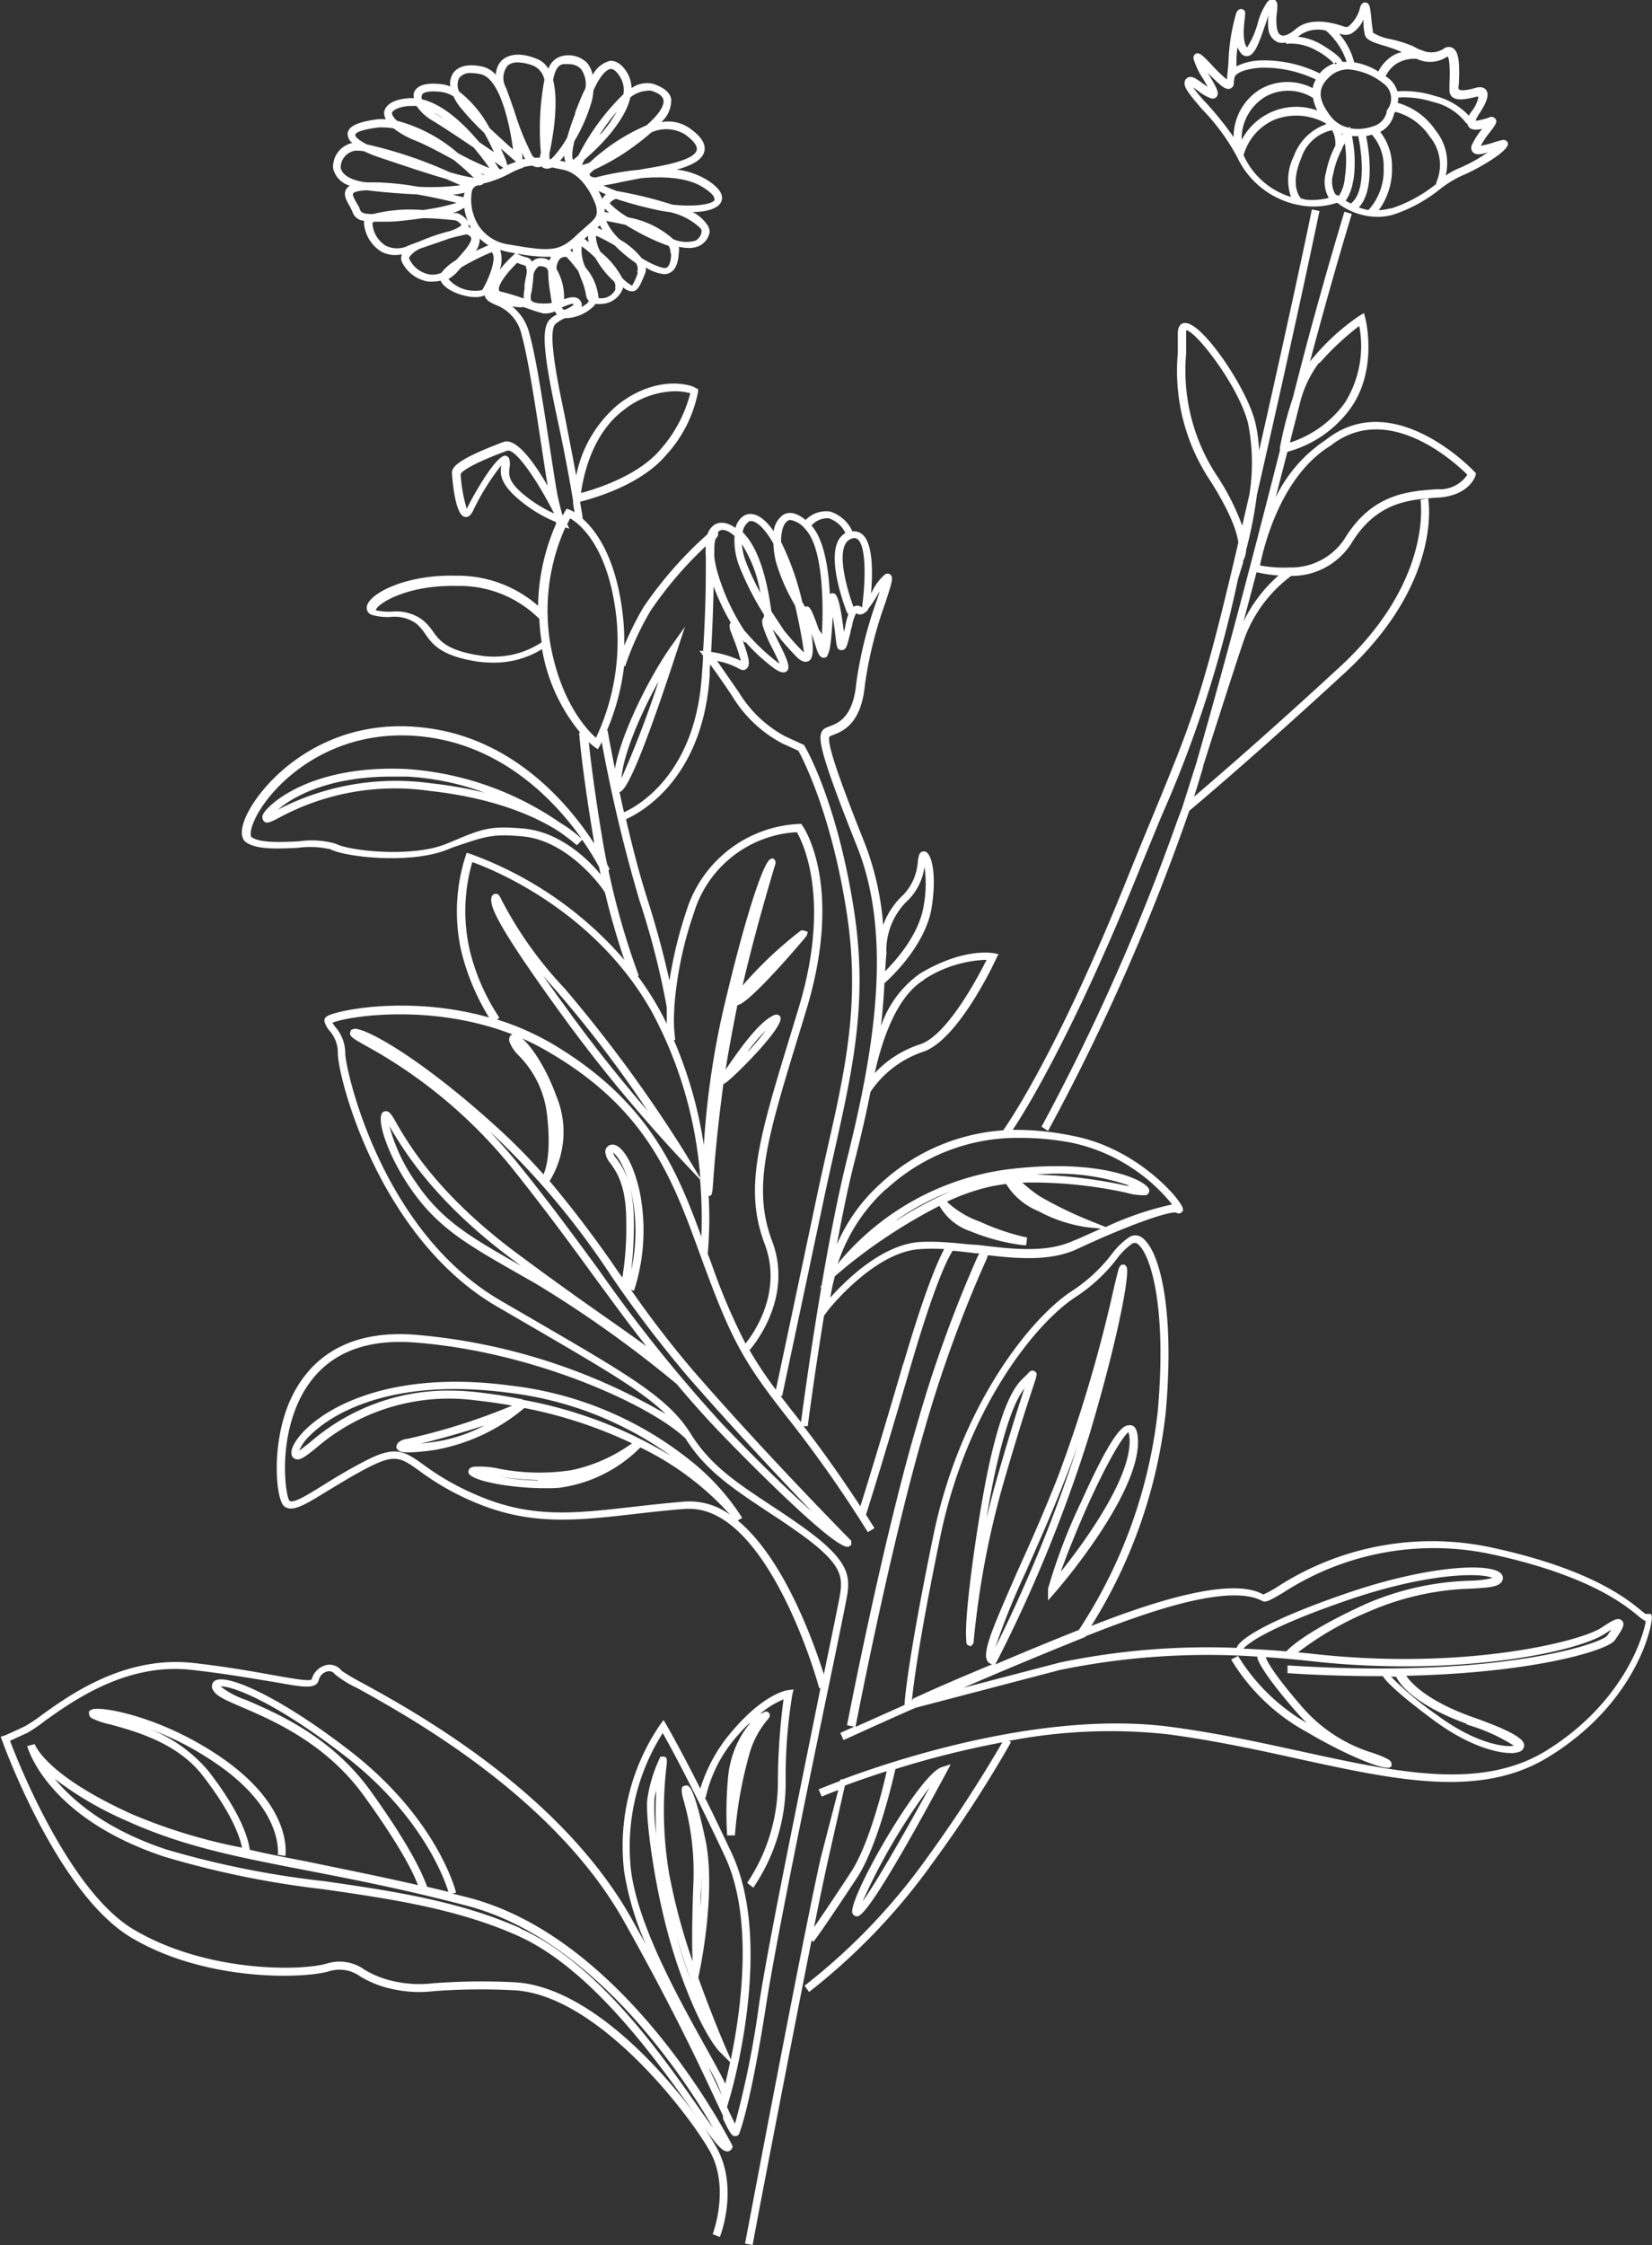 <svg xmlns="http://www.w3.org/2000/svg" viewBox="0 0 140.29 190.57"><rect x="0" y="0" width="140.29" height="190.57" fill="#333333" stroke="none"/><defs><style>.cls-1{fill:#fff;}</style></defs><title>קלנדולה</title><g id="Layer_2" data-name="Layer 2"><g id="Expended"><path class="cls-1" d="M102.18,65c1.2-3.76,2.94-9.19,3.47-10.71a11.56,11.56,0,0,1,4-5.4,6,6,0,0,0,5.08-2.72c2.15-3.56,4.9-3.75,7.32-3.93h.12c2.61-.19,3.11-1.8,3.13-1.87l.05-.18-.13-.14c-.07-.08-6.85-7.29-12.63-2.71a12.19,12.19,0,0,0-4.26,4.88l1-3.87a9.7,9.7,0,0,0,5.38-3.72C117,31.39,116,27.2,115.94,27l-.11-.42-.38.22a19,19,0,0,0-3.93,3.56c-.1.11-.19.22-.28.35L111.7,29c1.69-6.26,3.08-10.8,3.1-10.84l-.63-.19s-1.41,4.6-3.1,10.87c-.35,1.3-.79,3-1.28,4.92A31.25,31.25,0,0,0,108.69,38l0,.25c-1.86,7.3-4.31,16.84-7.11,26.57l-1.19,3.75L100,69.6l0,0A183.87,183.87,0,0,1,88.45,95.64L89,96a182.59,182.59,0,0,0,12-27.18c.78-.65,5.71-4.8,13.2-11.7,8.26-7.61,7.13-14.53,7.08-14.82l-.65.12c0,.07,1.1,6.87-6.87,14.21-6.13,5.65-10.54,9.45-12.36,11,.26-.81.5-1.61.74-2.42ZM113,37.83c4.87-3.85,10.62,1.48,11.61,2.47a2.81,2.81,0,0,1-2.47,1.23H122c-2.45.17-5.51.39-7.84,4.24a5.43,5.43,0,0,1-4.65,2.4l0,0,0,0A10.77,10.77,0,0,1,107,48C107.29,46.55,108.71,40.44,113,37.83Zm-4.4,11a12.24,12.24,0,0,0-3,3.93q.57-2.14,1.11-4.19A10.88,10.88,0,0,0,108.56,48.85Zm3.45-18a23.09,23.09,0,0,1,3.38-3.16,9.07,9.07,0,0,1-1.23,6.53,9.24,9.24,0,0,1-4.66,3.37l.18-.72.74-2.89A9.58,9.58,0,0,1,112,30.81Z"/><path class="cls-1" d="M43.82,106.33c-6.69-5-9.12-9.22-10.16-11a7.13,7.13,0,0,0-.46-.75c-.32-.4-.62-.22-.67-.18-.63.46.3,3.5,2.27,6.39,2.31,3.39,4.78,4.8,9.27,7.36l1.42.81a98.19,98.19,0,0,1,11.09,7.8l.87.71c1.05,1.25,2.15,2.5,3.33,3.75,2.07,2.18,9.84,10.08,11.18,10.08l.09,0,.24-.16,0-.35-.09-.09c-.07-.07-7-7.08-13.22-14.22a87.47,87.47,0,0,1-5.4-7l.26.09a16.67,16.67,0,0,0,.46-8.53c-.66-2.81-1.69-4-2.39-3.87a.6.6,0,0,0-.5.68,1.75,1.75,0,0,0,.43.9c.51.71,1.36,1.9,1.34,5a25.93,25.93,0,0,1-.33,4.7l-.37-.52a95.87,95.87,0,0,0-5.87-7.75l.08.05A7.93,7.93,0,0,0,47.23,93c-1.16-3.18-3-5.45-3.71-5.2,0,0-.4.15-.25.65A3.22,3.22,0,0,0,44,89.55a8.46,8.46,0,0,1,2.46,5.14c.37,3.21-.13,4.63-.31,5a49.87,49.87,0,0,0-3.74-3.81c-6.63-6.07-11.5-8.73-12.37-8.54l-.22.08-.06.16c-.14.36.13.52,1.25,1.16A41.7,41.7,0,0,1,43.65,99.36c2.51,3.15,4.62,6,6.66,8.81,1.53,2.08,3,4.11,4.58,6.11-.8-.59-1.84-1.33-3.17-2.26C49.61,110.54,47,108.7,43.82,106.33Zm-8.48-5.93a15.08,15.08,0,0,1-2.27-4.8l0,0c1,1.68,3.54,6.15,10.34,11.23l.83.62C39.94,105,37.54,103.63,35.34,100.4Zm17-2.06a1.75,1.75,0,0,1-.29-.5c.28.17,1,1,1.56,3.33a15.68,15.68,0,0,1,0,6.64,33.45,33.45,0,0,0,.22-4.07C53.83,100.41,52.91,99.11,52.35,98.34ZM44.17,99c-.84-1.06-1.7-2-2.54-2.92l.38.35a67.36,67.36,0,0,1,9.91,11.9,101.4,101.4,0,0,0,6.54,8.58c3.82,4.38,7.91,8.72,10.51,11.43-1.94-1.73-4.67-4.35-7.72-7.56a127.11,127.11,0,0,1-10.41-13C48.8,105,46.68,102.11,44.17,99Z"/><path class="cls-1" d="M140.22,137l-.49,0v0l-.33-.26c-1.2-1-4.38-3.6-12.89-5.41a24.14,24.14,0,0,0-18.06,3.39,8.68,8.68,0,0,1-1.17.63c-.77-.41-3-1.46-11.35,1.46-1,.34-2.09.76-3.26,1.21A42.87,42.87,0,0,0,99,119.86c.78-8.81-.54-13.88-2.09-14.85a.94.94,0,0,0-1,0,6.13,6.13,0,0,0-1.53,1.49,13.66,13.66,0,0,1-3.37,3.1c-3.48,2.27-9.47,9.69-11.76,20.8-2.13,10.37-2.41,13.74-2.44,14.33l-4.16,1.86c.11-.56,3-15.52,5.9-25.37a107.93,107.93,0,0,1,5.08-14,3.55,3.55,0,0,0,.26-.67c2.68.31,5.38.51,7.62-.54,4.39-2.06,7.88-3.24,8.38-3.07a.38.38,0,0,0,.42,0l.17-.19-.05-.21c-.19-.77-3.88-5.08-9.29-6.11A23.64,23.64,0,0,0,86,95.91c1.1-1.64,5-7.94,10.42-21.23.84-2.08,1.57-3.83,2.2-5.37a101.08,101.08,0,0,0,6.51-20.14l.44-1.42,0-.14v0a2.32,2.32,0,0,0,.26-.94,36.71,36.71,0,0,0,.91-4.66c3.58-15.66,5.29-24,5.31-24.1l-.65-.13c0,.08-1.46,7.15-4.48,20.48a12.4,12.4,0,0,0-.34-2.48c-.72-2.85-4.43-8.36-5.92-8.36h-.07c-.22,0-.59.19-.57.94,0,.54,0,1.08,0,1.64a16.78,16.78,0,0,0,2.83,10.92c1.66,2.66,2.19,4.21,2.31,5.14-3,12.87-3.89,15-7.18,23-.64,1.54-1.36,3.29-2.2,5.37C89.61,89.77,85.36,95.72,85.19,95.95a17,17,0,0,0-10.37,4.48,14.88,14.88,0,0,0-3.75,5.21c.48-2.58,1-5.14,1.58-7.36.45-1.77.89-3.65,1.27-5.58l.15-.23a8.75,8.75,0,0,1,4.27-3.17c3-.93,6.16-7.67,6.29-8L84.8,81l-.41-.09c-.1,0-2.5-.5-6.23,1.71a9,9,0,0,0-3.35,4.49c.14-1.21.24-2.43.3-3.65.29-.25,3.45-3.08,4-6.38.44-2.68.06-4.64-.56-4.8a.42.42,0,0,0-.5.31,3.1,3.1,0,0,0-.11.57,4.53,4.53,0,0,1-1.2,2.77A6.63,6.63,0,0,0,75,78.52a24.46,24.46,0,0,0-1.56-6.93c-2.35-5.87-3.23-8.59-3-9.06a1.69,1.69,0,0,1,.31-.14c.78-.3,2.39-.91,2.7-4.26a34.37,34.37,0,0,1,1.71-6.89c.62-1.88.72-2.24.44-2.47a.39.39,0,0,0-.46,0,4.6,4.6,0,0,0-1.09,1.46l-.08.14c.14-1.67.19-4.23-.73-5a1.11,1.11,0,0,0-.85-.26,3.1,3.1,0,0,0-1.91-1.69,2.44,2.44,0,0,0-2.07.72c-.87-.73-1.5-.67-1.88-.45a2,2,0,0,0-.83,1.4c-1.16-1.66-2.05-1.56-2.48-1.34a1.67,1.67,0,0,0-.76,1.06c-.86-.59-1.45-.48-1.81-.25a1.55,1.55,0,0,0-.57.79,33.38,33.38,0,0,0-5.44,6.2,27.68,27.68,0,0,0-1.63,3.26,19.54,19.54,0,0,0-.13-2.69c-.57-4.79-2.24-7.06-3.4-8.09,0-.24-.11-.73-.22-1.44,1.09-.27,5.2-1.42,7.34-4a11,11,0,0,0,2.68-5.33l0-.24-.23-.09C59,32.79,56,31.62,52.5,34.33a10.56,10.56,0,0,0-3.57,6.05c-.25-1.4-.6-3.16-1-5.23-1-4.66-1.25-7-.8-7.61A3,3,0,0,1,48,27a1.38,1.38,0,0,0,.24,0,3.61,3.61,0,0,0,2.05-.89,1.23,1.23,0,0,0,.27-.31l.08,0a1.73,1.73,0,0,0,.4,0,2,2,0,0,0,1.78-1.14,1.1,1.1,0,0,0,.1-.27,1.22,1.22,0,0,0,.7.34l.16,0c.42-.1.61-.56,1-1.51a1.3,1.3,0,0,0,.07-.51,3.56,3.56,0,0,0,1.55.56,1.06,1.06,0,0,0,.52-.13c.44-.24.68-.79.73-1.73a1.63,1.63,0,0,0,0-.46,4.11,4.11,0,0,0,.84.1,2.09,2.09,0,0,0,.9-.18,1.61,1.61,0,0,0,.87-1.15A1.07,1.07,0,0,0,60,19,3.24,3.24,0,0,0,58.81,18c1.18,0,2.21-.3,2.45-.9.33-.81-.81-1.56-1.19-1.81a6.3,6.3,0,0,0-2.6-.89c1.44-.4,2.18-.89,2.34-1.53s-.26-1.3-1.27-2a3.16,3.16,0,0,0-2.39-.5A2.48,2.48,0,0,0,57,8.43c-.1-.59-.62-1-1.52-1.31a2.27,2.27,0,0,0-1.85.36,2.63,2.63,0,0,0-.38-1.32c-.42-.69-.9-1-1.42-1a2.29,2.29,0,0,0-1.5,1.21,2.22,2.22,0,0,0-.5-1.06,2.25,2.25,0,0,0-2.14-.54,1.63,1.63,0,0,0-1.12,1.07A1.94,1.94,0,0,0,45.6,5c-1.75-.71-2.62-.21-3,.14a1.79,1.79,0,0,0-.49,1.21A2.23,2.23,0,0,0,41,5.66c-1.66-.37-2.31.22-2.55.6a1.61,1.61,0,0,0-.21,1.08,2.87,2.87,0,0,0-.64-.18c-1.73-.23-2.29.26-2.45.72a1,1,0,0,0,0,.46,3.5,3.5,0,0,0-.52,0c-1.5.15-1.89.7-2,1.12a1.09,1.09,0,0,0,.14.67,4.54,4.54,0,0,0-.73,0c-1.68.22-2.46.59-2.52,1.21a1,1,0,0,0,.4.8,1.2,1.2,0,0,0-.34.1,2.07,2.07,0,0,0-1.29,2.06,2,2,0,0,0,1.42,1.46.87.87,0,0,0-.31.3c-.26.44,0,.93.25,1.36l.11.2c.07.13.11.24.16.33a1.1,1.1,0,0,0,1,.79.7.7,0,0,0,0,.28,3.12,3.12,0,0,0,1.41,2.31,2.4,2.4,0,0,0,1.22.32,3.07,3.07,0,0,0,.58-.06.83.83,0,0,0,0,.64,3,3,0,0,0,2.24,1.67,2.74,2.74,0,0,0,.42,0,2.54,2.54,0,0,0,.62-.08v0c.39.85,1.9,1.36,2.84,1.4h.14a1.75,1.75,0,0,0,.76-.15s0,0,0,0c.11.43.51.61.94.81a3.5,3.5,0,0,1,2.21,2.56c.53,1.86,1.18,6.12,1.7,9.54.19,1.27.37,2.42.51,3.27-1.15-2-2.68-4.13-3.76-3.73-3.9,1.46-4.41,2.14-4.37,2.67.1,1.32.37,3.56,1.1,3.69.28.05.52-.14.71-.56a20.49,20.49,0,0,1,2.38-3.82c-.09.57-.18,1.35,1.15,2.6a11.89,11.89,0,0,0,3.5,2.22l0,.15a18.08,18.08,0,0,0-1.53,6.95,10.36,10.36,0,0,0-7-2.55c-4.21-.11-7.35,1.5-7.54,2.62a.63.63,0,0,0,.49.72,4.77,4.77,0,0,0,1.53.16,3.17,3.17,0,0,1,2.15.54,3.83,3.83,0,0,1,.78.89c.6.85,1.27,1.8,4.09,2.3a9.56,9.56,0,0,0,1.66.15,7.73,7.73,0,0,0,4.18-1.15,15.1,15.1,0,0,0,3.24,7.09h-.09s.2,2.93,1.27,9.28l0,.12c-2.06-3.19-6.82-9-14.53-9.83-8.73-1-14.06,5-15.15,7.83-.47,1.25-.13,1.73.13,1.91.89.63,2.66.55,4.37.47a7.91,7.91,0,0,1,2.79.12c1.23.66,6.85,1.31,10,0l.37-.15C41.24,71,41.73,70.76,44.38,71c4,.35,7,4.66,7,4.79.58,2.42,1.21,4.42,1.64,5.69a31.39,31.39,0,0,0-13.09-9l-.3-.09-.1.3a15.39,15.39,0,0,0-.37,8,19.61,19.61,0,0,0,2.37,5.68c-6.74-1.91-13-.61-13.76-.1a.42.42,0,0,0-.22.42,2,2,0,0,0,.43.8,2.82,2.82,0,0,1,.71,1.8c-.09,1.91,3.42,15.75,13.52,21.62l2.86,1.66c6,3.5,9.4,5.45,11.46,7.46a50.43,50.43,0,0,0-21.29-6.73c-6.75-.51-9.58,3-10.78,6-1.44,3.66-1,8-.34,8.55s1.72-.07,3.56-1.21c1-.59,2.15-1.33,3.59-2.07,2.29-1.18,2.77-.84,4.35.29a22.34,22.34,0,0,0,4.56,2.61c4.79,2.06,8.68,1.62,13.6,1.06,1.39-.16,2.82-.32,4.41-.45h.36c6.77,0,11,15,11,15.2l.1,0,0,.14C68,151.68,65.39,164.17,64.48,170a80.32,80.32,0,0,1-2.06,10.28c-.17-.33-.41-.83-.68-1.42l.23-.79c.16-.53,3.78-13,.18-20.73-.86-1.83-1.62-3.41-2.29-4.76h.07a11.76,11.76,0,0,1,2.83-5.39c.34-.4.66-.73,1-1a8.45,8.45,0,0,0-1.91,4.46,31.67,31.67,0,0,0-.1,5.15h.66a35.19,35.19,0,0,1,1.32-7.22,7.93,7.93,0,0,1,1.48-2.64c.09-.11.26-.3.1-.52s-.4-.12-.56,0l-.08,0a1.71,1.71,0,0,0-.19.12,7.63,7.63,0,0,1,2.06-1.29,54.91,54.91,0,0,0-.48,7,15.41,15.41,0,0,1-2.61,8.58l.52.41a15.76,15.76,0,0,0,2.75-9,43.22,43.22,0,0,1,.56-7.37l.11-.46-.47.06c-.08,0-2,.29-4.64,3.36a13.55,13.55,0,0,0-2.81,5c-1.85-3.67-2.86-5.37-2.87-5.4l-.25-.42-.29.39A18.26,18.26,0,0,0,53,158.84a24.9,24.9,0,0,0,1.85,6.22l-1.24-2.23c-6-10.66-18.27-17.48-22.9-20a18.35,18.35,0,0,1-1.69-1,1.3,1.3,0,0,0-1.31-.49,1.69,1.69,0,0,0-1.24,1.21c-.17.2-1.61-.06-3.13-.33s-3.88-.71-6.86-1.05c-5.84-.67-10.51,2.66-13,4.46a12,12,0,0,1-1.37.91c-1.47.69-1.71.78-1.71.78l-.34.1.12.33c.19.53,4.74,13,10.94,16.71S25.54,168,27.9,167.35a3,3,0,0,1,2.72.44,8.82,8.82,0,0,0,2.73,1.06,10.49,10.49,0,0,0,3.51.17,53.6,53.6,0,0,1,6.66-.08c7.33.27,15.34,11,16.83,13.8,1.63,3.1.18,6.87.17,6.91l.61.24c.07-.17,1.57-4.08-.2-7.45a22.77,22.77,0,0,0-1.53-2.4c1.41,2,1.93,2.59,2.38,2.59h0a.46.46,0,0,0,.38-.26l.07-.15-.07-.15c-.09-.17-8.83-17.51-22.42-21l-1.31-.33.3-.08c-.06-.26-1.66-6.41-9.16-12.15-6-4.61-10.52-6.56-11.39-5.79a.59.59,0,0,0-.05.8c.28.48,1.1.83,2.47,1.42,2.65,1.14,7.09,3.06,10.29,7.48s4.26,6.67,4.6,7.6c-3.54-.81-6.62-1.41-9.42-2-1.72-.33-3.32-.64-4.86-1-.08-.67-.55-2.89-3.55-6.73a12.53,12.53,0,0,0-5.89-3.85,25.63,25.63,0,0,1,6.72,3.35c5.64,3.91,5.1,7.62,5.1,7.65l.65.11c0-.17.65-4.13-5.37-8.31-5.12-3.55-10.37-4.46-11.09-4.12l-.22.14v.19a.45.45,0,0,0,.25.41,6.78,6.78,0,0,0,1.55.52c2.11.58,5.65,1.54,7.81,4.29,2.61,3.35,3.23,5.39,3.38,6.17A46.46,46.46,0,0,1,11.21,154c-7.35-3.32-8.24-5.89-8.26-5.95h0l-.64.17h0c.07.25,1.76,6.1,11.62,9.38a78.23,78.23,0,0,0,13.54,2.77c5.54.8,11.27,1.62,16.48,3.94,6.23,2.78,11.65,10.37,14.88,14.9l.56.78c-3.08-4.32-9.58-11.5-15.85-11.73a54.87,54.87,0,0,0-6.73.09,10,10,0,0,1-3.33-.16,8.12,8.12,0,0,1-2.54-1,3.62,3.62,0,0,0-3.22-.5c-2.28.64-10.21.73-16.33-2.88C5.91,160.6,1.58,149.7.85,147.77l1.48-.68a11.7,11.7,0,0,0,1.47-1c2.44-1.74,7-5,12.56-4.33,3,.34,5.19.75,6.82,1,2.59.47,3.67.67,3.89-.15a1,1,0,0,1,.73-.73.63.63,0,0,1,.66.26,9.11,9.11,0,0,0,1.89,1.16c4.58,2.54,16.75,9.3,22.64,19.79,4.29,7.64,6.66,12.76,7.94,15.52l.47,1V180l0-.15c.61,1.29.77,1.5,1.07,1.48a.37.37,0,0,0,.33-.27c0-.08.88-2,2.27-10.92.91-5.8,3.5-18.29,5.21-26.55.95-4.57,1.63-7.87,1.7-8.41.19-1.58,0-2.93-4.26-5.88-.84-.59-1.64-1.12-2.39-1.61-2.93-1.94-5-3.34-6.64-5.93-1.89-3.08-5.24-5-13.32-9.7l-2.86-1.66c-10.33-6-13.24-20-13.19-21a3.41,3.41,0,0,0-.84-2.22c-.09-.12-.19-.26-.25-.36,1.38-.61,10.81-2.11,18.58,2.61C55,94.27,57.12,100.12,59.38,106.3l.4,1.09c2.38,6.45,3.41,8.3,7.28,13.19a107.62,107.62,0,0,1,6.64,9.48l.56-.34s-.27-.44-.72-1.14c.25-.78,1.41-4.44,3.82-12.69,2.11-7.22,3.2-9.21,3.55-9.72.66.06,1.33.14,2,.22l.23,0c0,.07-.1.22-.21.48A108.58,108.58,0,0,0,77.85,121c-2.94,10-5.89,25.3-5.92,25.45l.61.12-1.18.53.27.6c.06,0,2.58-1.18,6.11-2.73L90,141.76a62.36,62.36,0,0,1,17-1.12l-.24,0c0,.16.26,1.14,3.22,4.56.34.39.67.74,1,1.06a16.48,16.48,0,0,1-5.84-5.69l-.59.3a17,17,0,0,0,6.47,6.18c2.8,1.66,5.86,3,6.77,3a.41.41,0,0,0,.2,0l.18-.12v-.2c0-.24-.22-.36-.5-.5a10.37,10.37,0,0,0-1.12-.44,12.88,12.88,0,0,1-6.06-4c-2.4-2.77-2.93-3.85-3-4.12,1.19.08,2.41.18,3.68.32,12.3,1.41,22.74-.72,25.12-2.31l.55-.35-.26.38-.09.13c-.57.72-9.45,3.68-27.15,2.53l0,.66c2.93.19,5.63.26,8.11.25l0,0c0,.09.59,1,4.31,3.75,2.94,2.18,5.35,2.78,6.54,2.78a1.87,1.87,0,0,0,.63-.08c.13,0,.5-.19.5-.57s-.36-1-4.51-2.45c-3.95-1.43-5.19-3-5.5-3.46,11-.25,17.12-2.19,17.7-3l.09-.13c.51-.74.84-1.23.54-1.54s-.67-.13-1.74.58c-1.83,1.22-11.87,3.68-24.68,2.21l-1.1-.11a27,27,0,0,1,6.11-3.5,23.35,23.35,0,0,1,8.69-1.91c1.45-.09,2.24-.14,2.52-.62a.53.53,0,0,0-.05-.62c-.79-1-6.3-.76-13.47,1.75-8.18,2.85-9,4.28-9,4.53l.1,0a61.25,61.25,0,0,0-15.1,1.23l-8.19,2.14c3.36-1.46,7.08-3,10.34-4.31l0,0,0-.05c1.49-.59,2.89-1.12,4.11-1.54,5.47-1.92,9.13-2.41,10.88-1.47.32.18.71-.06,1.76-.67a23.51,23.51,0,0,1,17.58-3.32c8.35,1.78,11.44,4.31,12.61,5.27a2.85,2.85,0,0,0,.64.45c-.23,1.44-2,7-8.47,11-5.53,3.38-12.58,1.84-20.75.06-3.55-.77-7.22-1.58-11.19-2.1-10.53-1.38-23,2.67-27.79,4.46l-.2,0,0,.13c-1.14.43-1.81.71-1.84.73l.26.61s.53-.23,1.41-.56L69.7,157.7c-1.5,6.64-6.38,32.49-6.43,32.75l.65.12c0-.2,3-15.78,5-25.86l.15.13s.54-.63,3.7-5.43c1.87-2.84,3.21-9,3.27-9.24h0a79.9,79.9,0,0,1,9.08-2.27,116,116,0,0,1-6.35,9.74,52,52,0,0,1-10.45,10.92l.39.53A52.76,52.76,0,0,0,79.3,158a104.8,104.8,0,0,0,6.56-10.12l-.19-.1a45.3,45.3,0,0,1,13.44-.57c3.94.52,7.6,1.31,11.13,2.09,8.3,1.81,15.48,3.38,21.23-.14,7.63-4.66,8.91-11.36,8.8-11.94ZM103.46,40.56A16.22,16.22,0,0,1,100.73,30c0-.57,0-1.13,0-1.68,0-.18,0-.26,0-.28h0c.78,0,4.44,4.69,5.25,7.87a17,17,0,0,1,.12,6.07l-.49,2.13-.12.51A20.63,20.63,0,0,0,103.46,40.56Zm-25,42.59a10.37,10.37,0,0,1,5.18-1.67h.14c-.75,1.5-3.37,6.46-5.68,7.18a9.08,9.08,0,0,0-3.82,2.44C74.75,89,75.91,84.69,78.5,83.16ZM52.9,34.86a7.23,7.23,0,0,1,4.41-1.65,5,5,0,0,1,1.31.17,11.47,11.47,0,0,1-2.49,4.72c-1.87,2.28-5.52,3.41-6.79,3.75C49.51,40.57,50.21,36.91,52.9,34.86ZM31.45,152c-3.3-4.57-7.85-6.53-10.56-7.7a7.18,7.18,0,0,1-2.15-1.14c.74-.08,4.19,1,10.47,5.83,6.63,5.08,8.56,10.58,8.87,11.6l-1.81-.43C36,159.41,35.15,157.15,31.45,152Zm12.77,11.69c-5.29-2.36-11.07-3.19-16.65-4A77.76,77.76,0,0,1,14.14,157c-5.1-1.69-7.94-4.12-9.49-6a29.42,29.42,0,0,0,6.28,3.64c4.69,2.11,9.25,3,15,4.11,3.86.75,8.24,1.59,13.64,3,10.72,2.76,18.41,14.41,21,18.89-.39-.52-.83-1.14-1.26-1.75C56.09,174.25,50.62,166.57,44.22,163.72Zm12.05-16.59c.65,1.14,2.48,4.48,5.29,10.48,2.45,5.23,1.38,13,.5,17.24l-.51-1.17s-1.1-2.56-2.25-5.77l.2-1c.05-.27,1.31-6.58.39-10.79-1-4.62-1.39-4.56-1.67-4.52s-.36.13-.32.59a4.8,4.8,0,0,0,.17.72,22.28,22.28,0,0,1,.8,7.29c-.14,3.76-.09,5.62-.05,6.33a51.4,51.4,0,0,1-2-7.48,32.24,32.24,0,0,1-.23-9c.07-.63.09-.83-.2-.91l-.3,0-.12.25a12.2,12.2,0,0,0-1,3.39c-.19,1.37.65,8.51,2.6,14.16S61,174,61,174.05l1,1c-.15.73-.3,1.36-.41,1.83-.33-.71-.9-1.73-1.7-3.17-2.27-4.08-5.71-10.25-6.3-14.92A18,18,0,0,1,56.27,147.13Zm2.65,21.65c-.25-.62-.51-1.31-.77-2.08s-.52-1.61-.75-2.43C57.87,165.83,58.41,167.39,58.91,168.78Zm.57-6.83c0-.52,0-1.08.06-1.7q0-.5,0-1C59.58,160.18,59.54,161.09,59.48,162Zm-3.74-6.06a16.23,16.23,0,0,1-.17-3.06c0-.28.09-.56.15-.83A32.82,32.82,0,0,0,55.74,155.89Zm4.47,19.71a11.7,11.7,0,0,1,1.09,2.33Q60.85,176.94,60.22,175.61ZM65,128.19c.75.5,1.54,1,2.38,1.6,4,2.76,4.15,3.87,4,5.27-.05.46-.64,3.31-1.42,7.06-.84-2.65-3.37-9.81-7.31-13.05l.38-.22a19.76,19.76,0,0,0-4.45-4.91,29.88,29.88,0,0,0-15.2-6.32c-12.23-1.64-17.89,3.33-18.57,5.33-.19.57.07.79.19.86.41.24.87-.12,1.78-.84a17.28,17.28,0,0,1,13.6-4.1c1.09.12,2.12.27,3.11.45a53.08,53.08,0,0,1-8.9,2.82c-.23,0-.75.17-.88.49l-.07.26.12.15c.08.1.19.25.93.25a17.42,17.42,0,0,0,2.41-.24,16.17,16.17,0,0,0,7.43-3.53,38.42,38.42,0,0,1,9.14,3,13.54,13.54,0,0,1-5.11,2.27,17.91,17.91,0,0,1-6.2-.12,7.44,7.44,0,0,0-2.17-.16c-.45.1-.42.42-.41.48.12.73,3.71,1.34,6.49,1.34.47,0,.92,0,1.32-.05a11.94,11.94,0,0,0,6.79-3.41A24.57,24.57,0,0,1,62,128.58a5.89,5.89,0,0,0-3.82-1.12c-1.6.13-3,.29-4.43.45-5,.57-8.64,1-13.26-1A21.78,21.78,0,0,1,36,124.36c-1.64-1.17-2.39-1.71-5-.34-1.46.75-2.67,1.5-3.63,2.1-1.38.85-2.47,1.52-2.79,1.27-.33-.42-1-5,1-8.86,1.78-3.38,5-4.92,9.63-4.57,10.09.76,20,5.29,23,8.14C59.88,124.78,62.15,126.29,65,128.19Zm-20.6-9.36-.05-.06-.05,0c-1.22-.24-2.49-.45-3.86-.6a21.41,21.41,0,0,0-2.34-.13,17.83,17.83,0,0,0-11.74,4.37c-.36.28-.76.6-.95.73a3.71,3.71,0,0,1,.91-1.28c1.2-1.22,6-5.09,17-3.62A29.55,29.55,0,0,1,57,123.6,37,37,0,0,0,44.42,118.83ZM41.14,121A13.19,13.19,0,0,1,37,122.38c-.53.08-1,.13-1.3.17C37,122.24,39.18,121.64,41.14,121Zm4.53,4.68a21.64,21.64,0,0,1-3.21-.32A27.72,27.72,0,0,0,45.67,125.64Zm29.59-24.73a16.4,16.4,0,0,1,11.31-4.36A23.44,23.44,0,0,1,91,97a15,15,0,0,1,8.54,5.24,26.49,26.49,0,0,0-5.64,1.92l-1.47-.59a33.94,33.94,0,0,1-4.1-2,12.11,12.11,0,0,1-1.51-1.18,37.44,37.44,0,0,1,8.8.85,5.39,5.39,0,0,0,1.67.22.39.39,0,0,0,.3-.46c-.15-.77-4.12-2.76-12.24-1.71A22.55,22.55,0,0,0,71.37,107l-.23.3A14.68,14.68,0,0,1,75.26,100.92ZM88,99.71a18.79,18.79,0,0,1,7.93.94l-.26,0A41.36,41.36,0,0,0,88,99.71Zm-11.9,3.88a22,22,0,0,1,4.67-2.48A33.45,33.45,0,0,0,76.12,103.6Zm-.83-22.82a5.87,5.87,0,0,1,1.92-4.43,5,5,0,0,0,1.32-2.77,10.35,10.35,0,0,1-.08,3.37c-.39,2.37-2.32,4.57-3.27,5.51C75.19,82.11,75.22,81.58,75.29,80.78ZM73.2,51.57l0,0a.63.63,0,0,0-.62-.12s-.07.05-.1.07c-.48-1.3-1.3-4.06-.72-5.28a.93.93,0,0,1,.59-.52.48.48,0,0,1,.51.08C73.61,46.49,73.48,49.63,73.2,51.57ZM70.39,44a2.38,2.38,0,0,1,1.4,1.25,1.61,1.61,0,0,0-.64.71c-.89,1.85.75,6,.82,6.13l.09,0a7.09,7.09,0,0,0-.27,1c0,.18-.08.35-.12.51l0,.1c-.41-3.35-.7-3.34-1-3.34a.34.34,0,0,0-.2.07c-.11-2.21-.5-4.64-1.56-5.82A1.8,1.8,0,0,1,70.39,44Zm-3.5.2a.48.48,0,0,1,.24-.06,2.07,2.07,0,0,1,1.25.77c1.6,1.67,1.53,6.79,1.42,8.92l-.28-.42c-.64-1.87-.81-2-1.11-1.91l-.05,0-.23-.4A23.21,23.21,0,0,0,66.33,46C66.32,45.08,66.55,44.41,66.89,44.22Zm-3.32.08c.41-.21,1.07.27,1.73,1.25.13.19.26.4.38.62a7.55,7.55,0,0,0,.23,1.6,16.43,16.43,0,0,0,1.6,3.63c.51,2.11.75,3.88.77,4l-.14-.12c-.46-.45-1-1.06-1.44-1.6l-.07-.08c-.25-.35-.66-1-1.13-1.7-.26-2-.9-5.23-2.43-6.7A1.31,1.31,0,0,1,63.57,44.3Zm4.77,11.16v0l0,0Zm-3.78-5.14a21.38,21.38,0,0,1-1.15-2.44A5.77,5.77,0,0,1,63,46.19,11.25,11.25,0,0,1,64.57,50.32ZM62.38,45.5a6.07,6.07,0,0,0,.42,2.61,25.64,25.64,0,0,0,2.07,4.05l0,.23c-.21.19-.14.53-.1.71a11.32,11.32,0,0,0,.85,2c.19.38.44.89.58,1.23l-.17-.11a17.77,17.77,0,0,1-2.64-2.5l-.16-.17A18.41,18.41,0,0,1,61,48.82a8.53,8.53,0,0,1-.34-1.57c0-1.06,0-1.4.22-1.64a.4.4,0,0,0,.08-.41.66.66,0,0,1,.13-.13C61.35,44.88,61.82,45,62.38,45.5Zm-.36,8,.24.64a17.47,17.47,0,0,1,.65,1.95,8.79,8.79,0,0,0-2.52-.75c.13-2.43.19-4.22.21-5.57a19.1,19.1,0,0,0,1.46,3.09C61.87,53,62,53.34,62,53.5Zm3.55,51.85c-1.71-4.54-.44-8.7,2.36-17.83l.52-1.71c3.22-10.53-.16-15.53-.31-15.73l-.1-.14h-.17a10.52,10.52,0,0,0-9.57,7.36,35.79,35.79,0,0,0-1.45,5.94c-.35-1.6-.94-4-1.9-7-.67-2.1-1.28-4.49-1.79-6.7,1.38-.62,6.55-3.51,7.11-12.24,0-.31,0-.59.05-.89.44.61,1.16,1.62,1.86,2.68a10.94,10.94,0,0,0,4.22,4l1.4.64c.37.67,2.74,5.21,4.06,13.46,1.23,7.63,0,13.32-1.65,20.53-.3,1.35-.62,2.76-.93,4.25-1.74,8.24-3.05,14.4-3.39,16a33.32,33.32,0,0,1-2.24-3.36l0,0S67.48,110.4,65.57,105.35ZM53.09,56.56a24.25,24.25,0,0,1,2.17-4.73,32.28,32.28,0,0,1,4.68-5.47,6.09,6.09,0,0,0,0,.89c0,.19,0,.39,0,.63,0,1.41,0,3.64-.23,7.37l-.31,0,.3.4c0,.53-.06,1.09-.1,1.68-.53,8.18-5.22,11-6.61,11.62-.14-.59-.26-1.17-.38-1.72.37-.06,1.29-1,4.85-11.88l.71-2.15L56.89,55c-1.8,2.6-4.15,7.29-4.67,10.26-.39-1.92-.62-3.22-.62-3.25h-.06A19.63,19.63,0,0,0,53,56.53Zm-.31,9.5c.13-2,1.62-5.46,3.14-8.21A87.57,87.57,0,0,1,52.78,66.06ZM42.49,21.26l0-.05a5.22,5.22,0,0,0,.65.18l.62.11-.13.12a10.53,10.53,0,0,0-1.19,1.28A2.72,2.72,0,0,0,42.49,21.26Zm-1.7-6.57.37.15-.14,0h0Zm1.55-.42L42,13.74l.53.36.21.15-.29.14Zm2.09-.07a4,4,0,0,1,.77-.14,1,1,0,0,0,.46.13h.08a.81.81,0,0,0,.28-.08v.08l.18.08a.66.66,0,0,0,.26.05.89.89,0,0,0,.41-.11l0,0,1,.21c1.84.42,2.68,2.86,2.75,3.07.17.86,0,1-.85,1.75-.24.21-.53.46-.87.78-1.42,1.35-2.23,1.34-5.7.73a3.63,3.63,0,0,1-2.59-1.65,4.15,4.15,0,0,1-.53-2.9.69.69,0,0,1,.46-.46.87.87,0,0,0,.46-.1.46.46,0,0,0,.09-.09l.09,0a9.17,9.17,0,0,0,2-.77l.14-.07,0,0v0a6.38,6.38,0,0,1,1-.44l.06,0Zm3.49-1a1.48,1.48,0,0,0,.11.54l-.48-.1C47.68,13.52,47.8,13.37,47.92,13.21Zm0,13.11a.59.59,0,0,1-.22-.21c.34-.14.94-.39,1-.28S48.23,26.18,47.91,26.32ZM45.76,22.6a.39.39,0,0,1,.18,0,1.07,1.07,0,0,1,.49.16l.12.22a11.85,11.85,0,0,0,.22,2.12c0,.22.07.42.09.6a1.09,1.09,0,0,1-.27.05c-1,.06-1.33-.09-1.46-.23a.35.35,0,0,1-.06-.12,1,1,0,0,0,0-.11c0-.17,0-.35.08-.55.07-.47.13-.94.15-1.37A1.13,1.13,0,0,1,45.76,22.6Zm.9-.49A1.33,1.33,0,0,0,45.47,22a1.09,1.09,0,0,0-.29.22.65.65,0,0,0-.42-.36,3.49,3.49,0,0,1-.77-.28l-.08-.05a15.49,15.49,0,0,0,2.42.27l.47,0A1.78,1.78,0,0,0,46.66,22.11ZM49.94,20a2.08,2.08,0,0,0,.06.56l-.37-.28Zm1-.88a3.16,3.16,0,0,0,.22.4l-.42-.19ZM51.35,18a2.34,2.34,0,0,0,0-.31,3.85,3.85,0,0,0,.38.37Zm-.21-1.12a7.41,7.41,0,0,0-.32-.68,6.39,6.39,0,0,0,.64.3A1.1,1.1,0,0,0,51.14,16.91ZM48.64,21.1a2.46,2.46,0,0,0,0,.34l-.21-.22Zm-5.53-7L43,13.72c0-.06-.19-.5-.47-1.12.68.61,1.19,1.05,1.29,1.14Q43.47,13.86,43.11,14Zm-3.74,2.65-.92-.23a5.67,5.67,0,0,0,1-.16A3.68,3.68,0,0,0,39.37,16.69Zm.06.94a5,5,0,0,0,.29,1.08,1.8,1.8,0,0,0-.9-.68l-.08,0-.28,0A4.71,4.71,0,0,0,39.43,17.63Zm.35,1.23a4.53,4.53,0,0,0,.22.44l-.15-.07-.06,0A.7.7,0,0,0,39.78,18.87Zm1,1.37a4.09,4.09,0,0,0,.69.53c-.25.11-.63.27-1.06.48A1.77,1.77,0,0,0,40.74,20.24Zm1.63,4.41c-.26-.34.57-1.49,1.51-2.39a5,5,0,0,0,.7.24,1.27,1.27,0,0,1,.09.75,8.63,8.63,0,0,0-.17.93c0,.11,0,.21,0,.3a3.18,3.18,0,0,0-.06.81,19.19,19.19,0,0,0-2-.6Zm7.52,1a5.45,5.45,0,0,1-.54.37.62.62,0,0,0-.07-.49c-.29-.48-.84-.39-1.42-.18a4.73,4.73,0,0,0-.64-2.56,1.37,1.37,0,0,1,.27-.85.67.67,0,0,1,.51-.18h.07a13.71,13.71,0,0,1,1,1.21l.23.62a6.47,6.47,0,0,1,.41,1.3,1,1,0,0,0,.28.64A.57.57,0,0,1,49.88,25.65Zm2.35-1.17a1.33,1.33,0,0,1-1.45.77h0a4.58,4.58,0,0,0-1.11-2.6,3.39,3.39,0,0,1-.32-1.79c.39.28.79.61,1.17,1A7.88,7.88,0,0,0,52,23.76l.15.14,0,0A.72.72,0,0,1,52.23,24.48Zm1.88-1.38a5,5,0,0,1-.48,1.1,3.39,3.39,0,0,1-.85-.66A7,7,0,0,0,51,21.39,3,3,0,0,1,50.6,20a15.19,15.19,0,0,1,1.61.84A12.31,12.31,0,0,0,54,22.33.87.87,0,0,1,54.11,23.1Zm2.83-1.61c0,.65-.17,1.07-.39,1.19s-1.08-.23-1.74-.6l-.18-.1-.2-.13a6.35,6.35,0,0,0-1.85-1.57,5.08,5.08,0,0,1-1.15-1.57c.43.07,1,.18,1.65.33.73.45,1.46.84,1.8,1a16.21,16.21,0,0,0,1.85.78A1.06,1.06,0,0,1,56.94,21.48Zm2.5-2.15a.4.4,0,0,1,.08.33,1,1,0,0,1-.51.71,2.85,2.85,0,0,1-1.88-.12,7.79,7.79,0,0,0-3.84-1.86,6.91,6.91,0,0,1-1.57-1.2,1.22,1.22,0,0,1,.54-.37,33,33,0,0,0,3.77,1c.26.05.54.09.83.13A5.55,5.55,0,0,1,59.44,19.33Zm1.21-2.44c-.17.41-1.79.63-3.61.42a34.9,34.9,0,0,0-4.69-1.15,9.75,9.75,0,0,1-1.16-.48c.46-.06,1-.17,1.63-.31l1.53-.3c1.85-.17,4-.1,5.36.81C60.55,16.44,60.7,16.77,60.65,16.89ZM58.16,11.4c.74.54,1.1,1,1,1.35-.15.61-1.58,1.13-4.27,1.55l-.6.11a23.19,23.19,0,0,0-3.69.65.74.74,0,0,1-.44-.1.28.28,0,0,1-.09-.21l.36-.33A19.05,19.05,0,0,0,54,12.3c.5-.37.93-.72,1.3-1.05A3.07,3.07,0,0,1,58.16,11.4Zm-3.21-3.7a1.13,1.13,0,0,1,.33,0c.65.19,1,.46,1.06.79s-.12,1-1.44,2.15a16.66,16.66,0,0,0-4.83,3.16,3,3,0,0,1-.66.2l.24-.46c1.17-1,3.4-3.17,3.88-5.27A2.44,2.44,0,0,1,54.94,7.71Zm-4,3.7a19.19,19.19,0,0,1,1.43-1.94A11,11,0,0,1,51,11.4Zm.92-5.55h0c.3,0,.58.35.77.65A2.14,2.14,0,0,1,52.94,8a19.54,19.54,0,0,0-3.82,5.2l-.45.38,0,0c-.06-.1-.17-.48.11-1.6a14.41,14.41,0,0,0,1.49-3.45,6.21,6.21,0,0,0,.13-.86C50.83,6.72,51.37,5.9,51.88,5.85Zm-4.1-.4a3.1,3.1,0,0,1,.5,0,1.38,1.38,0,0,1,1.05.39,2.19,2.19,0,0,1,.4,1.64c-.32.65-.61,1.37-.88,2.08l0,.11a19.22,19.22,0,0,0-.67,2,8.44,8.44,0,0,1-1.36,1.83l-.15,0c0-.16,0-.31,0-.48.29-1.35.81-4.28.31-6.23C47.11,6,47.39,5.52,47.78,5.46Zm-4.7.15A1.27,1.27,0,0,1,44,5.3a3.76,3.76,0,0,1,1.36.31,1.67,1.67,0,0,1,.87,1.16,23,23,0,0,0-.3,6.18l-.1.44h-.45l-.17-.17a22.57,22.57,0,0,1-1.53-3.79c-.26-.74-.51-1.46-.72-2A1.68,1.68,0,0,1,43.08,5.61Zm1.52,7.88-.22.05v-.08c0-.09,0-.26-.05-.5A4.3,4.3,0,0,0,44.6,13.49ZM39,6.61a1.17,1.17,0,0,1,1-.41,3.86,3.86,0,0,1,.82.1c1.63.36,2.46,4.19,2.75,6.39-.51-.45-1.25-1.12-2-1.83a9.7,9.7,0,0,0-2.58-3.09A1.32,1.32,0,0,1,39,6.61ZM36.79,7.76a5.38,5.38,0,0,1,.72.05,2.6,2.6,0,0,1,1,.37A4.45,4.45,0,0,0,39,9a22.37,22.37,0,0,0,2.12,2.28c.34.6.62,1.18.83,1.64l-1.26-.86c-1.36-1.62-3.08-3.21-4.86-3.63a.52.52,0,0,1,0-.34C35.84,7.92,36.14,7.76,36.79,7.76Zm.88,2.31-.61-.38-.2-.14A7.61,7.61,0,0,1,37.67,10.07ZM34.66,9h.28a3,3,0,0,1,.44,0,4.06,4.06,0,0,0,1.35,1.24c.89.54,2.29,1.47,3.49,2.28.53.63,1,1.24,1.34,1.75A24.73,24.73,0,0,1,38.89,13a13,13,0,0,0-5.18-2.75c-.32-.29-.44-.54-.42-.68S33.7,9.1,34.66,9Zm-2.52,1.82a3.85,3.85,0,0,1,.5,0,4.74,4.74,0,0,1,.79.08,7,7,0,0,0,1.76,1c1,.4,2.1,1,3.21,1.6l.11.06c.75.6,1.36,1.17,1.73,1.54a16.52,16.52,0,0,1-2.07-.49,36.16,36.16,0,0,0-7-2.35c-.72-.35-1-.66-1-.78S30.27,11.06,32.13,10.82Zm-1.21,4.64c-1.16-.18-1.88-.62-2-1.22a1.46,1.46,0,0,1,.94-1.37,1.08,1.08,0,0,1,.48-.08,4.06,4.06,0,0,1,.57.05,10.6,10.6,0,0,0,1.23.5l.81.27c2.13.72,3.73,1.24,4.93,1.58l1.21.53a19.09,19.09,0,0,1-3.61.13A23.56,23.56,0,0,0,32,15.48h-.82Zm-.39,2.28c0-.11-.1-.24-.18-.39l-.12-.21c-.14-.25-.33-.59-.26-.7s.24-.24,1.19-.29c1,.13,2.6.28,4.23.35,1.38.24,2.65.53,3.38.72a18.59,18.59,0,0,1-2.87.61,13,13,0,0,0-4.24.34C30.72,18.17,30.67,18,30.54,17.74Zm2.15,3.07a2.38,2.38,0,0,1-1.06-1.89.61.61,0,0,1,.14-.1l1.15,0c.7,0,1.83-.14,3-.3.94,0,1.91.1,2.74.18a1,1,0,0,1,.53.42,3,3,0,0,1-1,.5,15.88,15.88,0,0,0-2.55.87c-.31.11-.63.23-.94.35A2.15,2.15,0,0,1,32.69,20.82ZM36.5,23.3A2.34,2.34,0,0,1,34.77,22a.19.19,0,0,1,0-.19,2.26,2.26,0,0,1,1-.74l1.44-.49,1-.35c.51-.14,1-.25,1.43-.34.16.07.33.17.37.3.09.38-.62,1.18-1.29,1.9a4.17,4.17,0,0,0-1.24,1.07A1.89,1.89,0,0,1,36.5,23.3Zm3.81,1.38a2.91,2.91,0,0,1-2.23-1,2.84,2.84,0,0,0,.7-.55l.39-.43h0a20.08,20.08,0,0,1,2.57-1.29.33.33,0,0,1,.12.16c.24.61-.37,2.14-.88,3C41,24.61,40.74,24.7,40.32,24.68ZM47.4,42.3c-.15-.68-.4-2.34-.7-4.27-.53-3.44-1.18-7.72-1.72-9.62A4.27,4.27,0,0,0,43.48,26a2.36,2.36,0,0,0,.52.07,1.46,1.46,0,0,0,.38,0l.11,0,.23.08a13.19,13.19,0,0,0,1.4.45,1.91,1.91,0,0,0,1-.17,1.43,1.43,0,0,0,.18.27,2,2,0,0,0-.7.52c-.52.71-.58,2.26.69,8.14.69,3.2,1.13,5.65,1.38,7.17v.22h0l.12.74a2.74,2.74,0,0,0-.42-.22l-.25-.09-.14.23-.19.34-.06-.13C47.61,43.19,47.51,42.77,47.4,42.3Zm-3.18-.54c-1.11-1-1-1.55-.95-2.05a1.87,1.87,0,0,0,0-.67.42.42,0,0,0-.36-.36h0c-.88,0-3,3.89-3.27,4.52l0,0a12.76,12.76,0,0,1-.52-2.94c0-.06.23-.62,3.94-2,.68-.23,2.52,2.42,4,5.33A11.19,11.19,0,0,1,44.22,41.76Zm-3.8,13.83c-2.55-.45-3.12-1.25-3.66-2a4.48,4.48,0,0,0-.92-1,3.79,3.79,0,0,0-2.56-.67,5.6,5.6,0,0,1-1.36-.11c0-.48,2.56-2.18,6.87-2.07a9.59,9.59,0,0,1,6.84,2.63l.17.16A16.56,16.56,0,0,0,46,54.52,7.35,7.35,0,0,1,40.42,55.58ZM48,44.79l.09,0v0l.26.09-.18-.39.25-.49c.78.46,3.19,2.31,3.9,8.2a19.27,19.27,0,0,1-1.71,10.43c-.8-.71-3-3.06-3.88-8A17.2,17.2,0,0,1,48,44.79ZM44.43,70.33c-2.81-.24-3.45,0-6.13,1.14l-.37.15c-2.92,1.21-8.3.61-9.42,0a7.42,7.42,0,0,0-3.14-.2c-1.52.07-3.25.15-4-.35-.1-.07-.15-.44.11-1.13,1-2.71,6.11-8.35,14.46-7.41,6.81.76,11.25,5.53,13.48,8.7a10.21,10.21,0,0,0-1.81-1.36,26,26,0,0,0-13.07-4.59c-8.07-.38-11.7,2.95-12.17,3.79a.54.54,0,0,0,0,.59c.23.32.58.14,1.28-.22a20.72,20.72,0,0,1,12.87-2.3c5.78.64,9.27,2.34,11,3.48a17.91,17.91,0,0,1,1.47,1.13l.45-.46a23.51,23.51,0,0,1,1.43,2.3l.14.65C49.85,72.83,47.46,70.59,44.43,70.33Zm-3.3-3.05a35.52,35.52,0,0,0-4.53-.79,21.72,21.72,0,0,0-13,2.24c1.21-1.05,4.21-2.81,9.68-2.81q.61,0,1.26,0A22.73,22.73,0,0,1,41.14,67.28Zm10.53,6.58.12-.06s-.08-.17-.22-.43c-.13-.62-.25-1.24-.36-1.89C50.43,66.9,50.12,64.13,50,63a5,5,0,0,0,.48.4l.29.2.18-.31L51.1,63a128.64,128.64,0,0,0,3.22,13.49,66.85,66.85,0,0,1,2.3,9c0,.55,0,1,0,1.4-.22-.43-.44-.87-.68-1.29a26,26,0,0,0-1.8-2.77l.11,0A62.81,62.81,0,0,1,51.67,73.86ZM47.21,88.79a22.72,22.72,0,0,0-5-2.25l.2-.15a17.72,17.72,0,0,1-2.55-5.87,14.85,14.85,0,0,1,.25-7.34c1.75.63,10.41,4.09,15.25,12.72A35.29,35.29,0,0,1,59.47,100L58,97.58A117.71,117.71,0,0,0,47.91,83.86a32.87,32.87,0,0,1-5.28-7.4c-.21-.42-.3-.63-.59-.58a.37.37,0,0,0-.31.35c-.11.64.22,1.95,5.67,9.49A129.34,129.34,0,0,0,57.45,98l2,2.13a39.05,39.05,0,0,1,.11,4.85C57.42,99.08,55,93.53,47.21,88.79ZM55,94.3c-1.88-2.18-4.47-5.32-7.1-9q-1-1.35-1.78-2.5.58.69,1.26,1.46A101.37,101.37,0,0,1,55,94.3Zm5.1,12.12h0a33.09,33.09,0,0,0,.08-4.9c.3,0,.31-.17.39-1.28s.27-3.79.86-8.21l.21-.13c.53-.32,5.09-4.79,4.62-5.59-.14-.24-.41-.25-.79,0-1.3.74-3,3.26-3.85,4.48.26-1.67.61-3.5,1-5.47,1-.06,5.87-5.83,5.89-5.9l.09-.32-.31-.1A.47.47,0,0,0,68,79a33.68,33.68,0,0,0-4.94,4.66c.72-3.1,1.63-6.46,2.69-10l.09-.29A.47.47,0,0,0,65.8,73l-.15-.14-.19.05c-.61.17-2.09,4.73-3.69,11.36a71.23,71.23,0,0,0-2,12.94,36.08,36.08,0,0,0-2.55-8.93l.13,0a11.73,11.73,0,0,1-.09-2.53h0l0-.2a31.28,31.28,0,0,1,1.65-8,9.69,9.69,0,0,1,8.76-6.91c.51.88,2.94,5.79.13,15l-.52,1.71c-2.84,9.27-4.14,13.5-2.34,18.25,1.56,4.14-1,7.67-1.63,8.45a52.8,52.8,0,0,1-2.92-6.87Zm3.41-17.17a15.45,15.45,0,0,1,1.51-1.77C64.65,88,64.1,88.64,63.54,89.25Zm2.74,29.25.17,0s1.45-6.81,3.48-16.41c.31-1.49.63-2.9.93-4.24,1.63-7.28,2.91-13,1.66-20.78C71.06,68,68.44,63.51,68.33,63.33l-.05-.09-1.59-.73a10.29,10.29,0,0,1-3.95-3.75c-.69-1-1.39-2-1.84-2.65a6.08,6.08,0,0,1,1.82.63c.34.22.57.15.69,0,.35-.28.18-.94-.35-2.4l.16.21.08-.06a16,16,0,0,0,2.39,2.21c.39.27.83.53,1.13.27s.1-.87-.58-2.22c-.22-.44-.46-.92-.62-1.32l.49.57.25.34,0,0c.42.49.87,1,1.3,1.43.15.15.57.55,1,.35s.43-1.06.24-2.47l0,.07c.13.39.28.84.45,1.38.09.27.27.79.65.73a.39.39,0,0,0,.26-.14l0,0v-.07c.23-.31.33-1.15.46-3.28.09.56.18,1.21.25,1.85s.11,1,.49,1,.47-.34.67-1.14l.1-.39c0-.17.09-.35.13-.54a3.35,3.35,0,0,1,.35-1.07.55.55,0,0,0,.45.1,1.11,1.11,0,0,0,.56-.4h0v-.05a9.79,9.79,0,0,0,.81-1.22l.18-.29-.25.77a34.82,34.82,0,0,0-1.74,7c-.27,2.94-1.53,3.42-2.28,3.7-.29.11-.52.2-.64.42-.31.58-.28,1.6,2.93,9.65C76,79.71,74,90,72,98.11c-.83,3.28-1.59,7.27-2.23,11l-.19.25.18-.15c-.93,5.46-1.58,10.31-1.74,11.51l-.44-.56C67.11,119.57,66.67,119,66.28,118.49Zm10.47-2.8c-2.07,7.07-3.21,10.76-3.66,12.16-1.08-1.65-2.8-4.19-4.82-6.8l.36,0c0-.08.54-4.22,1.38-9.38l.25-.33c0-.05,4-5.13,7.95-5.32a16.8,16.8,0,0,1,2,0C79.62,107.09,78.54,109.55,76.74,115.69Zm4-10.21,0,0,0,0a19.12,19.12,0,0,0-2.49-.07c-3.26.16-6.36,3.21-7.72,4.73a17.15,17.15,0,0,1,.39-1.82l1-.84a45.49,45.49,0,0,1,7.88-5.13,4.76,4.76,0,0,0,2.64,2.16,17.34,17.34,0,0,0,4.48,1.18l.25,0,.07-.66L87,105h0a19.52,19.52,0,0,1-3.79-1.3,8,8,0,0,1-2.8-1.69,18.07,18.07,0,0,1,3.71-1.29c.43-.09.88-.16,1.32-.22a5.77,5.77,0,0,0,2.72,2.3,12.54,12.54,0,0,0,4.1,1.37l1.24.13c-1.14.49-2,.91-2.3,1-2.31,1.09-5.27.73-8.14.38C82.27,105.64,81.49,105.55,80.73,105.48Zm2.59,1h0l0,0Zm41.24,39.9a15.29,15.29,0,0,1,4,1.79c-.31.12-2.84.13-6.54-2.61a28.72,28.72,0,0,1-3.88-3.24h.56l-.13,0C118.6,142.4,119.43,144.48,124.56,146.33ZM114.1,135.95c7.29-2.55,11.82-2.43,12.64-2a9,9,0,0,1-1.89.23,23.94,23.94,0,0,0-8.92,2c-4.87,2.23-6.35,3.63-6.7,4-1.26-.11-2.47-.18-3.64-.23C106,139.49,107.66,138.19,114.1,135.95Zm-36.66,8.42c.11-1.19.57-5,2.4-13.87,2.24-10.92,8.09-18.17,11.47-20.38a14.24,14.24,0,0,0,3.52-3.24,5.58,5.58,0,0,1,1.36-1.34c.07,0,.17-.07.34,0,1.12.7,2.59,5.19,1.79,14.24a42.2,42.2,0,0,1-6.7,18.58c-2.24.89-4.7,1.9-7.1,2.93l.06-.11a122.71,122.71,0,0,0,7.92-19.35c2.27-7.55,3.56-13.9,3.14-14.34l-.14-.14-.19,0c-.22.05-.29.28-.35.5s-.23.89-.41,1.67a119,119,0,0,1-4.69,15.78c-1.12,2.87-2.34,5.62-3.42,8-2,4.57-3,6.8-2.63,7.62a.61.61,0,0,0,.37.34l.12,0c-2.41,1-4.75,2-6.76,2.93Zm7.06-4.46A61.44,61.44,0,0,1,87,133.68c1.08-2.43,2.31-5.18,3.43-8.07.4-1,.77-2,1.12-3A123.45,123.45,0,0,1,84.49,139.91ZM72.21,159c-1.66,2.53-2.58,3.87-3.08,4.59.49-2.44.92-4.49,1.21-5.79l1.41-6.23c.93-.35,2.14-.77,3.55-1.22C75,151.75,73.77,156.69,72.21,159Z"/><path class="cls-1" d="M117.86,3.28a4.18,4.18,0,0,1-1.27-.51c0-.17-.06-.49-.1-.84-.12-1.3-.16-1.69-.54-1.72-.22,0-.36.12-.45.42a2.92,2.92,0,0,1-1,1.62.45.45,0,0,1-.37,0c-.69-.23-2.79-.91-4.09.21-.5.43-.94.63-1.21.54s-.33-.35-.39-.58a4.57,4.57,0,0,1,0-1.37c.05-.58.09-.93-.22-1.07s-.52.11-.6.19a5.82,5.82,0,0,0-.83,1.86,7.21,7.21,0,0,1-.89,2c-.41-.51-.27-1.79-.2-2.4s.08-.76-.21-.85-.44.2-.5.3a16.77,16.77,0,0,0-.67,4.27c-.05.57-.1,1.07-.14,1.4a12.42,12.42,0,0,1-1.24-1.2c-.79-.83-1.06-1.12-1.38-1a.4.4,0,0,0-.2.45,6.3,6.3,0,0,0,.81,1.69c.12.21.27.46.39.69l-.41-.29c-.53-.39-.92-.68-1.27-.51a.52.52,0,0,0-.29.48c0,.45.46,1,1.48,2.2a18,18,0,0,1,3,4.09,7.3,7.3,0,0,0,5.7,4.13,6.2,6.2,0,0,0,2.74-.26l.06,0a5.67,5.67,0,0,0,3.37,1.19,5,5,0,0,0,1.41-.2,12.6,12.6,0,0,0,3.93-2.15,9.45,9.45,0,0,1,2-1.21c.85-.33,3.94-2,3.77-2.7a.38.38,0,0,0-.47-.26,6.91,6.91,0,0,0-.7.19,7.11,7.11,0,0,1-1.13.29,7.29,7.29,0,0,1,.77-1.14c.47-.62.67-.88.47-1.15a.42.42,0,0,0-.53-.11,4.92,4.92,0,0,1-1.14.28s0-.13.25-.52c.71-1.06.91-1.7.64-2.08-.12-.17-.38-.34-.9-.19-1,.28-1.33.22-1.42.11s0-.27,0-.48c.06-1.44.06-2.66-.5-3a.68.68,0,0,0-.72,0,1.94,1.94,0,0,1-2,.14v0h-.06c-.19-.08-.39-.18-.62-.31A10.48,10.48,0,0,0,117.86,3.28Zm-3.07-.45a2.7,2.7,0,0,0,1-1.17l0,.33c0,.38.07.73.1.91.1.52.78.72,1.72,1a13.45,13.45,0,0,1,1.44.52,2.55,2.55,0,0,0-1,.46,3.41,3.41,0,0,0-1,1.19A5.54,5.54,0,0,0,115,5.29a6,6,0,0,0-1.26-2.41l.12,0A1.1,1.1,0,0,0,114.79,2.83Zm.6,14.78c1.45-1.54.81-5.15.62-6.06a4.14,4.14,0,0,0,.49-.12,4,4,0,0,1,1,2.8,5,5,0,0,1-1.29,3.6A4.74,4.74,0,0,1,115.4,17.61Zm-1.64-.91-.16-.14-.1,0a.75.75,0,0,1-.14-.16,2.15,2.15,0,0,1-.13-1.63,7.74,7.74,0,0,1,.77-2.17h0v-.07l.21-.37a9.65,9.65,0,0,1,0,2.95,3.15,3.15,0,0,1-.52,1.54Zm-8.31-4.89a4.17,4.17,0,0,1,2-3.59,3.94,3.94,0,0,1,4.07.1,3.24,3.24,0,0,0,.36,1.06,5.24,5.24,0,0,0-6.39,2.43Zm8.5-.34,0-.12.1,0Zm1,3.81a10.84,10.84,0,0,0-.13-3.73,4.42,4.42,0,0,0,.53,0h0c.3,1.36.72,4.73-.63,5.73l-.43-.24A4.2,4.2,0,0,0,114.92,15.28Zm1.57-4.53a3.72,3.72,0,0,1-1.86.13l0-.16-.11.12a2.6,2.6,0,0,1-1.5-.92c-.94-1.23-1.33-2.27-.17-3.37a2.31,2.31,0,0,1,1.65-.66,5.44,5.44,0,0,1,2.94,1.18,1.57,1.57,0,0,1,.35,2.25l-.05.07V9.5A1.64,1.64,0,0,1,116.5,10.75Zm-3.12-5.45.16.08-.19.07A.26.26,0,0,1,113.38,5.31Zm-.8-2.71a6,6,0,0,1,1.77,2.66l-.37,0c-.1-.28-.52-.72-1.77-1.47a4.85,4.85,0,0,0-2-.66l.2-.15A2.64,2.64,0,0,1,112.58,2.6ZM105.1,4a1.64,1.64,0,0,0,.27.5.62.62,0,0,0,.6.26c.57-.1.91-1,1.42-2.49.11-.31.23-.66.34-1a4.23,4.23,0,0,0,0,1.28,1.3,1.3,0,0,0,.83,1.05,1.22,1.22,0,0,0,.64,0l0,.12a4.37,4.37,0,0,1,2.61.58,5.51,5.51,0,0,1,1.46,1.09,3,3,0,0,0-1,.62l-.2.22A10.75,10.75,0,0,0,107,5.13a5,5,0,0,0-2,.5V5.5C105,5.06,105,4.55,105.1,4Zm-3.74,3.44.38.27a3.64,3.64,0,0,0,1.11.64.44.44,0,0,0,.48-.15c.23-.31,0-.73-.61-1.76l-.15-.25c1,1,1.46,1.46,1.88,1.34a.49.49,0,0,0,.33-.41c0-.13,0-.32.07-.55h0c0-.18.44-.68,2.15-.82a10.21,10.21,0,0,1,4.74,1,2.36,2.36,0,0,0-.27.73,4.65,4.65,0,0,0-4.4.07,4.75,4.75,0,0,0-2.31,4.09,28.2,28.2,0,0,0-2.22-2.78A15.59,15.59,0,0,1,101.36,7.48Zm4.25,5.73,0,0a4.65,4.65,0,0,1,2.6-3,5.12,5.12,0,0,1,4.34.28l.09.09a4.49,4.49,0,0,0-2.77,2.72,4.49,4.49,0,0,0-.24,3.46A6.47,6.47,0,0,1,105.62,13.2Zm5.17,3.74-.28-.05c-.09-.09-1-1.06,0-3.43a3.53,3.53,0,0,1,2.62-2.38,2.27,2.27,0,0,1,.27,1.34,8.37,8.37,0,0,0-.79,2.27,2.79,2.79,0,0,0,.24,2.14A5.69,5.69,0,0,1,110.79,16.94Zm7.31.77a4.21,4.21,0,0,1-1,.16,5.9,5.9,0,0,0,1.12-3.64,4.71,4.71,0,0,0-1-3,2.26,2.26,0,0,0,1.17-1.52l.11-.19a5,5,0,0,1,2.91,2.09,3.73,3.73,0,0,1,.53,4l.09,0-.15.11A12.07,12.07,0,0,1,118.1,17.71Zm7.81-6.78,0,0a6.49,6.49,0,0,0-.9,1.39.57.57,0,0,0,.08.63c.24.25.66.22,1.28,0a13.31,13.31,0,0,1-2.41,1.34,6.26,6.26,0,0,0-1.18.64,4.4,4.4,0,0,0-.88-3.86,5.76,5.76,0,0,0-3.2-2.31,2.32,2.32,0,0,0,.06-.45,7.92,7.92,0,0,1,2.92.37,4.86,4.86,0,0,1,2.86,1.83l.07,0a.54.54,0,0,0,.08.21C124.81,10.93,125.09,11.12,125.91,10.93Zm-3-6.15c.13.09.27.59.19,2.42,0,.23,0,.42,0,.53a.69.69,0,0,0,.28.56c.39.29,1.08.19,2-.05l.19,0a3,3,0,0,1-.64,1.31,3.43,3.43,0,0,0-.18.3,5.91,5.91,0,0,0-2.9-1.68,8.57,8.57,0,0,0-3.17-.39,2.27,2.27,0,0,0-.85-1.18l-.15-.1a2.71,2.71,0,0,1,.83-1A2.84,2.84,0,0,1,120.32,5,2.61,2.61,0,0,0,122.94,4.78Z"/><path class="cls-1" d="M72.73,162.67h.06c.33,0,1.38-.69,7.6-12.25l.35-.66L80,150c-1.84.46-7.82,10.86-7.63,12.34A.42.42,0,0,0,72.73,162.67Zm6.21-10.95c-2.24,4.09-4.58,8.15-5.69,9.69A51.35,51.35,0,0,1,78.94,151.72Z"/><path class="cls-1" d="M87.72,117.76c.37-1.11.4-1.2.13-1.36s-.44.06-.59.23l-.2.2c-.65.6-1.73,1.6-3,7.22-.86,3.75-2.23,13-2,15.17v.11h0c0,.18.07.29.13.32l.25.11.24-.28v-.11a74.52,74.52,0,0,1,2.76-14.25C86.64,121,87.37,118.83,87.72,117.76Zm-3.94,11.11c.26-1.62.56-3.22.9-4.67.93-4,1.73-5.59,2.31-6.34-.38,1.17-1.09,3.34-2.17,7.08C84.42,126.31,84.08,127.63,83.78,128.88Z"/><path class="cls-1" d="M91.81,127.5A47.71,47.71,0,0,0,89,134.86l0,1,.63-.72c.3-.34,7.34-8.5,7-13.06-.05-.73-.27-1.13-.71-1.1S94.73,121,91.81,127.5Zm4-5.93s.08.09.11.51c.23,3.29-3.87,8.88-5.84,11.35.48-1.36,1.31-3.44,2.24-5.54C94.51,123.06,95.61,121.66,95.85,121.57Z"/></g></g></svg>
